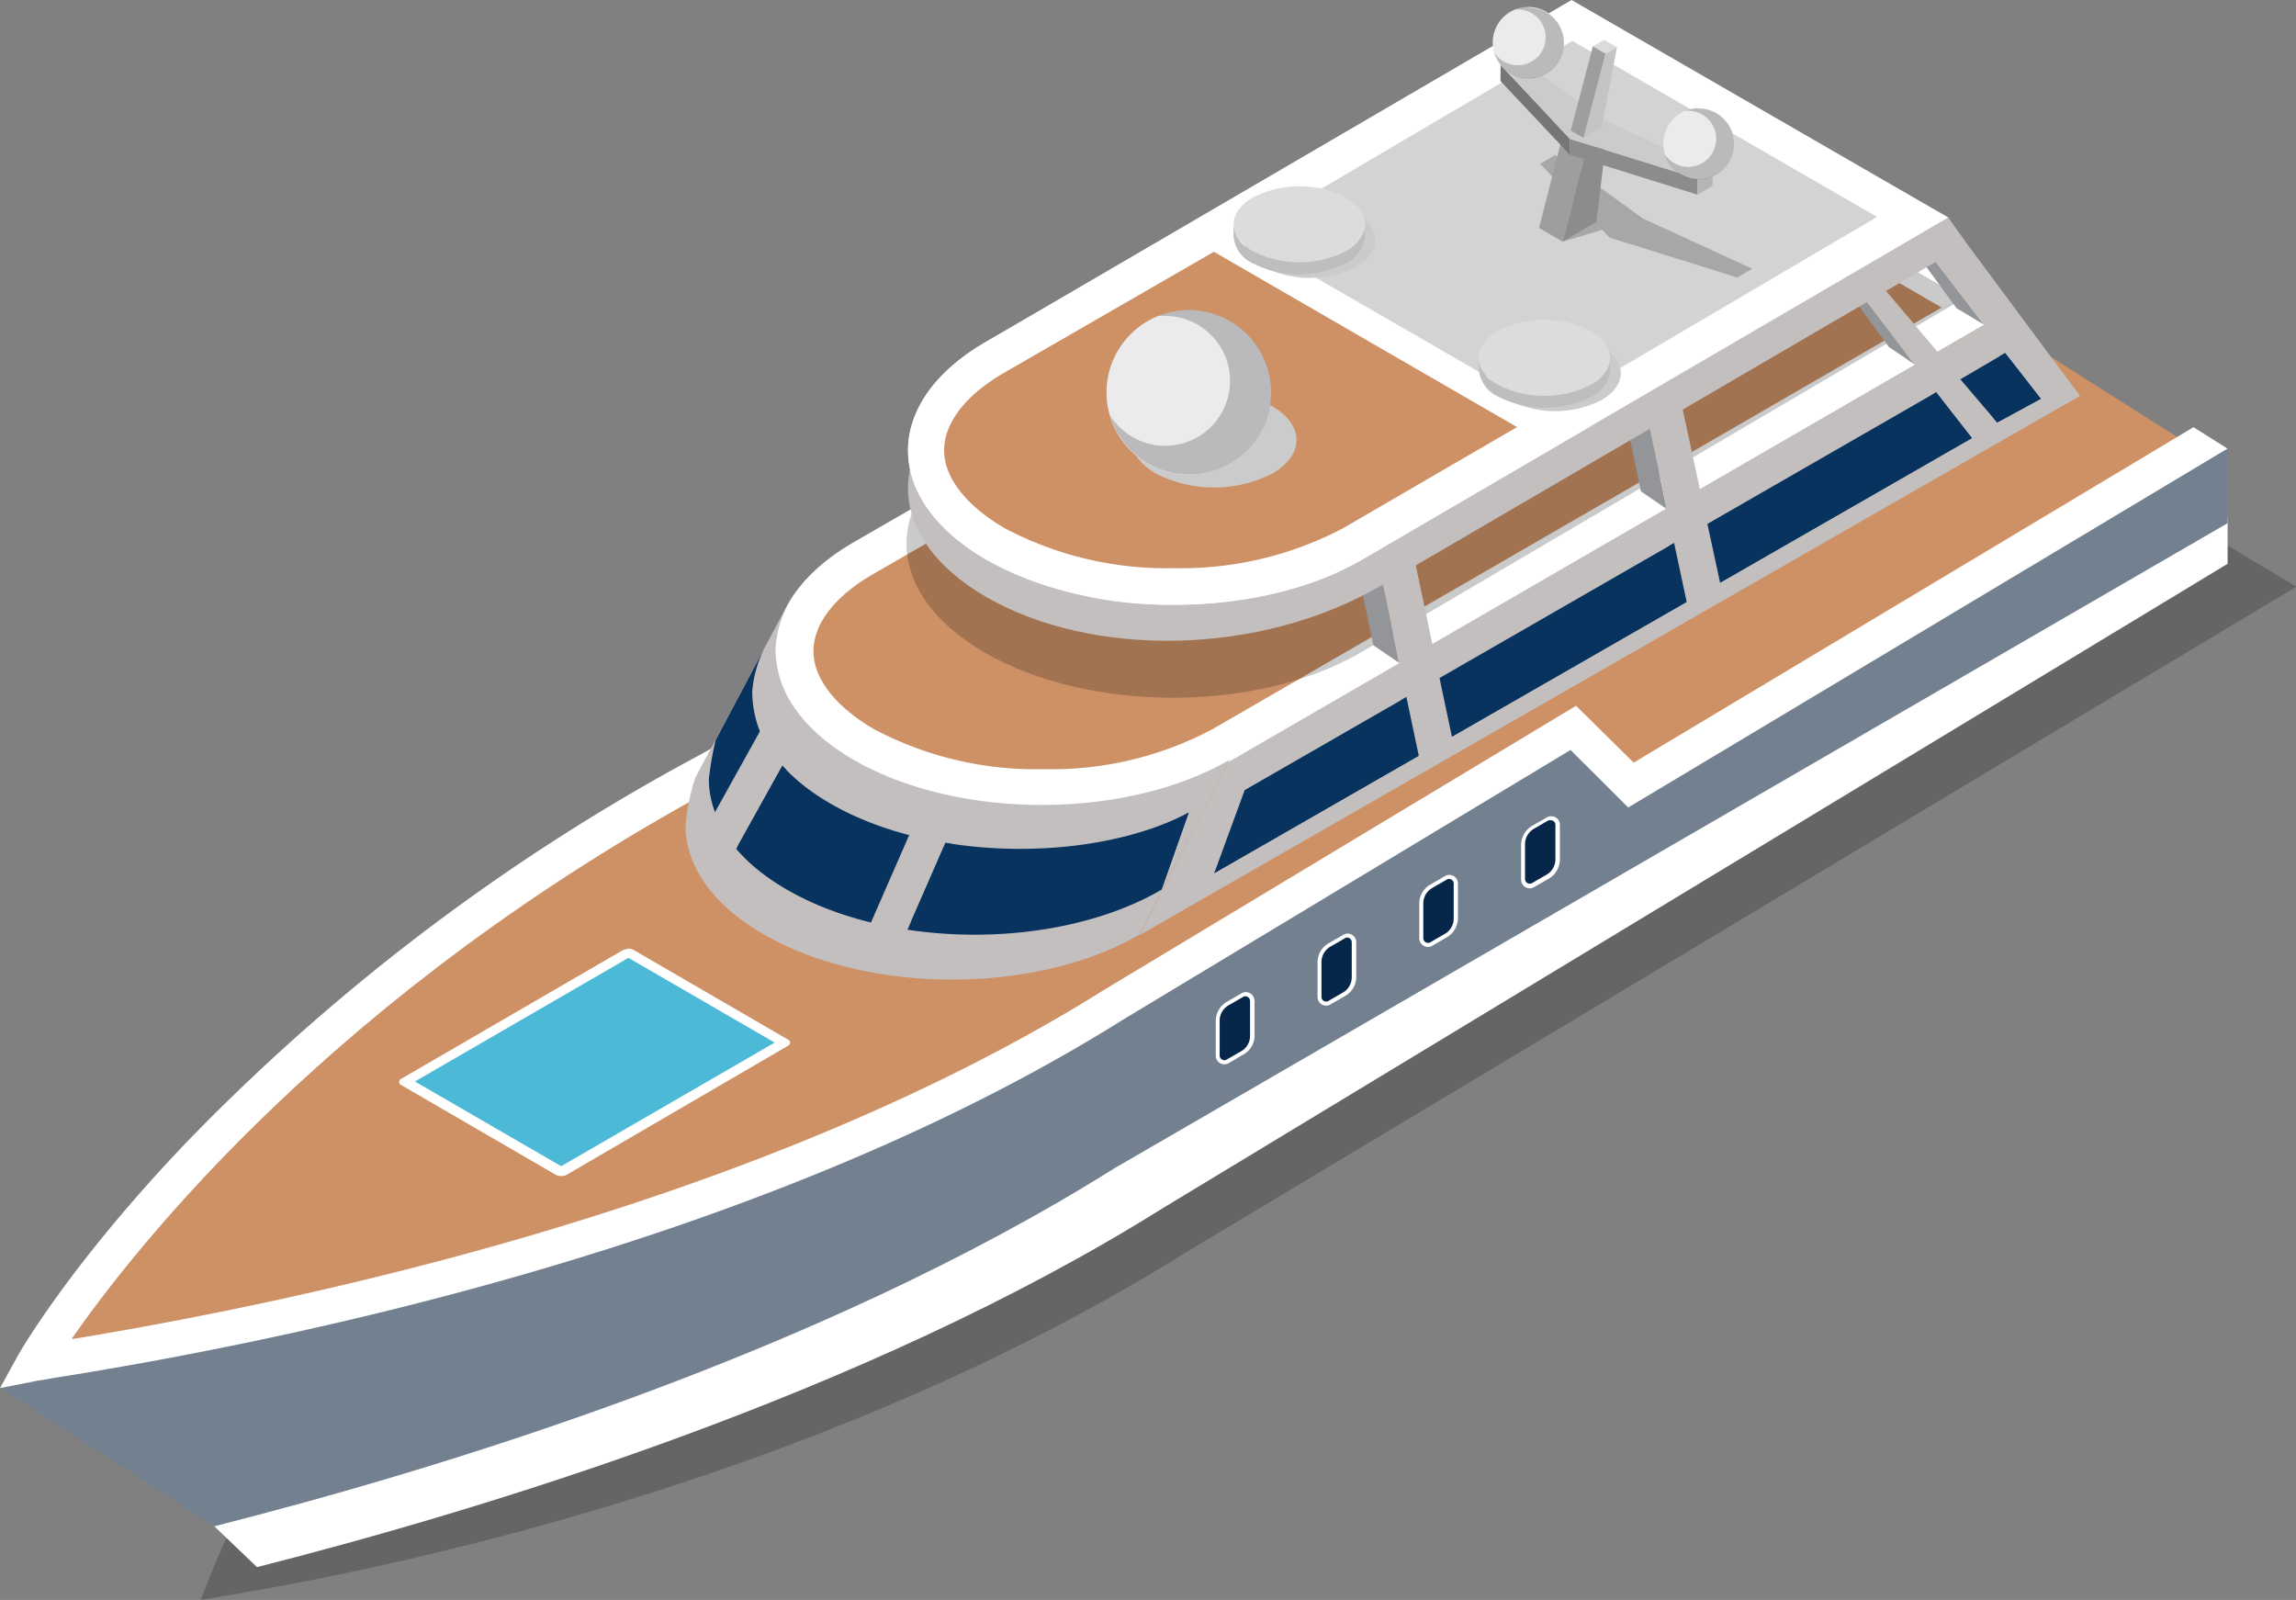 <svg xmlns="http://www.w3.org/2000/svg" viewBox="0 0 204.74 142.66"><rect x="0" y="0" width="204.74" height="142.66" fill="#808080" stroke="none"/><defs><style>.cls-1{isolation:isolate;}.cls-2{opacity:0.21;}.cls-2,.cls-6{mix-blend-mode:multiply;}.cls-3{fill:#fff;}.cls-4{fill:#73808f;}.cls-5{fill:#cd9165;}.cls-7{fill:#c3bfbf;}.cls-8{fill:#08335e;}.cls-9{mix-blend-mode:color-burn;}.cls-10{fill:#4cbad7;}.cls-11{fill:#062749;}.cls-12{fill:#939598;}.cls-13{fill:#d1d3d4;}.cls-14{fill:#dbdbdb;}.cls-15{fill:#9e9e9e;}.cls-16{fill:#8c8c8d;}.cls-17{fill:#767677;}.cls-18{fill:#b5b5b7;}.cls-19{fill:#cbcbcc;}.cls-20{fill:#c4c4c4;}.cls-21{fill:#ebebed;}.cls-22{fill:#bcbec0;}.cls-23{fill:#dcdcdc;}</style></defs><g class="cls-1"><g id="Layer_2" data-name="Layer 2"><g id="graphics"><g class="cls-2"><path d="M131.64,59.23l-4.8-2.92L69,88.94c-41.68,22.45-50.19,52-51.12,53.72,2.89-.57,49.54-6.95,88.17-31.17l98.72-59.18-27.86-16.7Z"/></g><g class="cls-1"><path class="cls-3" d="M22.92,139.73c19.66-5,54.13-15.3,80.86-32.06l94.86-57.4V46.13L103.82,93C65.19,117.23,10.39,124.45,7.5,125Z"/><path class="cls-4" d="M19.11,136.09c19.66-5,53.51-15.14,80.23-31.9l99.3-57.54V40l-3-.1L145.44,70l-5.15-5.08L99.39,89.53C60.76,113.75,6,121,3.07,121.53l-3,2.26Z"/><path class="cls-5" d="M195.66,39.93,145.44,70l-5.15-5.08L99.39,89.53C60.76,113.75,6,121,3.07,121.53c.93-1.7,18.52-30.39,60.2-52.85l57.87-32.63,4.8,2.93,36.33-20.24Z"/><path class="cls-3" d="M195.6,38.09,145.68,68l-5.14-5.07-42,25.28c-29.92,18.76-69.7,27.51-92.11,31.19,5.54-8,23.35-30.79,57.65-49.26l57-32.16,4.79,2.92,40-21.78-3.5-2.24L126,37.1l-4.81-2.92L62.5,67.26a185.45,185.45,0,0,0-45.79,34.51c-10.53,11-15,18.91-15.06,19l-1.65,3,3.38-.67c.18,0,.72-.12,1.39-.23,22.19-3.5,64.09-12.31,95.45-32l39.83-24L145.19,72l53.44-32Z"/><g class="cls-6"><path class="cls-5" d="M65.62,71.51l57-32.17-1.56-1.41-57,32.16C29.77,88.57,12,111.34,6.41,119.35c.94-.15,1.92-.31,2.92-.49C16.1,109.57,33.74,88.68,65.62,71.51Z"/></g><polygon class="cls-5" points="80.89 43.23 84.56 46.85 84.64 46.8 80.97 43.19 80.89 43.23"/></g><polygon class="cls-7" points="179.54 27.42 185.47 35.3 101.62 83.38 109.59 67.81 179.54 27.42"/><polygon class="cls-8" points="172.65 34.98 175.83 39.06 108.28 77.85 110.99 70.45 172.65 34.98"/><polygon class="cls-8" points="178.8 31.48 181.99 35.55 178.09 37.67 174.81 33.82 178.8 31.48"/><path class="cls-3" d="M179.54,27.42,109.59,67.81c-9.22,5.35-24.21,5.35-33.48,0s-9.33-14-.11-19.39L146,8Z"/><path class="cls-5" d="M93.06,70.21a32.5,32.5,0,0,1-16-3.8c-4-2.3-6.17-5.26-6.17-8.34s2.15-6,6.07-8.26L146.14,9.9l30.18,17.52L109,66.41A32.15,32.15,0,0,1,93.06,70.21Z"/><path class="cls-3" d="M146.14,11.77l27,15.65L108.15,65a30.53,30.53,0,0,1-15.09,3.58A30.77,30.77,0,0,1,77.91,65c-3.41-2-5.36-4.49-5.37-6.93s1.92-4.91,5.27-6.85l68.33-39.45Zm0-3.74L76.19,48.42C67,53.77,67,62.45,76.3,67.81a34.3,34.3,0,0,0,16.76,4c6.06,0,12.11-1.33,16.72-4l69.76-40.39L146.14,8Z"/><path class="cls-7" d="M70.22,53.93,62,69.35a18.13,18.13,0,0,0-.86,4.22l0,0c0,.06,0,.12,0,.18a2,2,0,0,0,0,.36h0c.22,3.35,2.54,6.66,7,9.22,9.28,5.35,24.26,5.35,33.48,0l8-15.57c-9.22,5.35-24.21,5.35-33.48,0-3.33-1.93-5.47-4.28-6.41-6.75a9.44,9.44,0,0,1-.58-3.23A10.29,10.29,0,0,1,70.22,53.93Z"/><path class="cls-8" d="M74.07,71.66c-3.33-1.92-5.47-4.28-6.42-6.75a9.59,9.59,0,0,1-.57-3.23,10.16,10.16,0,0,1,1.1-3.9L63.81,66a29.35,29.35,0,0,0-.6,3.45l0,0c0,4.27,3.29,7.63,7,9.76,9.25,5.34,24.18,5.36,33.4,0L106,72.45C97.85,76.79,83.32,77,74.07,71.66Z"/><g class="cls-6"><path class="cls-8" d="M105.08,73l-1.8,5.6c-9.22,5.31-24.15,5.3-33.4,0a14.55,14.55,0,0,1-6.16-6.14c.92,2.52,3.07,4.92,6.46,6.87,9.25,5.34,24.18,5.36,33.4,0L106,72.45Z"/></g><g class="cls-6"><polygon class="cls-8" points="175.84 39.06 172.65 34.98 172.17 35.26 175.03 38.94 108.7 77.02 108.28 77.85 175.84 39.06"/></g><g class="cls-9"><polygon class="cls-8" points="181.99 35.55 178.8 31.48 178.31 31.76 181.19 35.42 177.76 37.28 178.09 37.67 181.99 35.55"/></g><g class="cls-1"><path class="cls-10" d="M50.06,104.42a.69.69,0,0,1-.28-.06L36.12,96.47,55.71,85.08A.67.67,0,0,1,56,85a.69.69,0,0,1,.28.06L69.92,93,50.33,104.36A.67.67,0,0,1,50.06,104.42Z"/><g class="cls-6"><path class="cls-10" d="M56,87.88a.55.55,0,0,1,.28.06l11.05,6.38,2.61-1.52L56.26,84.91a.69.69,0,0,0-.28-.06.67.67,0,0,0-.27.06L36.12,96.3l2.61,1.51,17-9.87A.54.54,0,0,1,56,87.88Z"/></g><path class="cls-3" d="M56,85.43h.08l13,7.53-19,11H50l-13-7.53,19-11Zm0-.81a1,1,0,0,0-.48.11L35.78,96.19a.3.3,0,0,0,0,.56l13.78,8a1,1,0,0,0,.49.11,1,1,0,0,0,.48-.11L70.26,93.25c.26-.15.26-.4,0-.56l-13.78-8a1,1,0,0,0-.49-.11Z"/></g><g class="cls-6"><polygon class="cls-8" points="124.93 62.43 125.93 67.13 126.4 66.86 125.41 62.15 124.93 62.43"/></g><g class="cls-6"><polygon class="cls-8" points="148.81 48.69 149.81 53.43 150.28 53.16 149.29 48.41 148.81 48.69"/></g><polygon class="cls-7" points="147.58 59.22 147.54 59.23 147.58 59.23 147.58 59.22"/><g class="cls-2"><path d="M175.08,26.62,121.31,58.2c-9.22,5.35-24.2,5.35-33.48,0s-9.33-14-.11-19.39L141.61,7.3Z"/></g><rect class="cls-7" x="74.56" y="77.13" width="12.83" height="3.24" transform="translate(-23.62 121.4) rotate(-66.39)"/><rect class="cls-7" x="60.39" y="68.53" width="12.96" height="3.24" transform="translate(-26.93 94.53) rotate(-60.94)"/><path class="cls-11" d="M135.82,75.32a1.75,1.75,0,0,1,.87-1.53L138,73a.58.58,0,0,1,.88.51v3.12a1.75,1.75,0,0,1-.88,1.52l-1.3.76a.6.6,0,0,1-.89-.51Z"/><path class="cls-3" d="M136.41,79.21a.78.78,0,0,1-.77-.77V75.32a2,2,0,0,1,1-1.69l1.31-.75a.72.72,0,0,1,.38-.1.76.76,0,0,1,.77.77v3.12a2,2,0,0,1-1,1.68l-1.3.75A.77.77,0,0,1,136.41,79.21Zm1.88-6.07a.46.46,0,0,0-.2,0l-1.31.76a1.59,1.59,0,0,0-.79,1.37v3.12a.42.42,0,0,0,.62.35l1.3-.75a1.58,1.58,0,0,0,.79-1.37V73.55A.4.4,0,0,0,138.29,73.14Z"/><path class="cls-11" d="M126.74,80.55a1.74,1.74,0,0,1,.88-1.53l1.3-.75a.59.59,0,0,1,.88.51V81.9a1.76,1.76,0,0,1-.88,1.53l-1.3.75a.59.59,0,0,1-.88-.51Z"/><path class="cls-3" d="M127.34,84.44a.79.79,0,0,1-.78-.77V80.55a1.92,1.92,0,0,1,1-1.68l1.3-.76a.75.75,0,0,1,.38-.1.78.78,0,0,1,.77.77V81.9a2,2,0,0,1-1,1.68l-1.3.75A.76.76,0,0,1,127.34,84.44Zm1.87-6.07a.36.36,0,0,0-.2.06l-1.3.75a1.56,1.56,0,0,0-.79,1.37v3.12a.42.42,0,0,0,.62.35l1.3-.75a1.58,1.58,0,0,0,.79-1.37V78.78A.41.41,0,0,0,129.21,78.37Z"/><path class="cls-11" d="M117.66,85.78a1.74,1.74,0,0,1,.88-1.53l1.3-.75a.59.59,0,0,1,.88.51v3.12a1.76,1.76,0,0,1-.88,1.53l-1.3.75a.6.6,0,0,1-.89-.51Z"/><path class="cls-3" d="M118.26,89.67a.77.77,0,0,1-.77-.77V85.78a1.94,1.94,0,0,1,1-1.68l1.3-.75a.76.76,0,0,1,.38-.11.77.77,0,0,1,.77.77v3.12a1.94,1.94,0,0,1-1,1.68l-1.3.75A.76.76,0,0,1,118.26,89.67Zm1.87-6.07a.36.36,0,0,0-.2.06l-1.3.75a1.58,1.58,0,0,0-.79,1.37V88.9a.41.41,0,0,0,.61.35l1.3-.75a1.58,1.58,0,0,0,.79-1.37V84A.41.41,0,0,0,120.13,83.6Z"/><path class="cls-11" d="M108.58,91a1.76,1.76,0,0,1,.88-1.53l1.3-.75a.59.59,0,0,1,.88.51v3.12a1.74,1.74,0,0,1-.88,1.53l-1.3.75a.59.59,0,0,1-.88-.51Z"/><path class="cls-3" d="M109.18,94.9a.77.77,0,0,1-.77-.77V91a2,2,0,0,1,1-1.68l1.3-.75a.76.76,0,0,1,.38-.11.79.79,0,0,1,.78.77v3.12a1.92,1.92,0,0,1-1,1.68l-1.3.76A.75.75,0,0,1,109.18,94.9Zm1.87-6.07a.36.36,0,0,0-.2.06l-1.3.75a1.58,1.58,0,0,0-.79,1.37v3.12a.42.42,0,0,0,.62.35l1.3-.75a1.56,1.56,0,0,0,.79-1.37V89.24A.43.43,0,0,0,111.05,88.83Z"/><rect class="cls-7" x="124.62" y="49.01" width="3.24" height="18.47" transform="translate(-9.3 27.3) rotate(-11.91)"/><polygon class="cls-12" points="120.81 49.54 122.46 57.53 124.76 59.1 123.11 51.11 120.81 49.54"/><polygon class="cls-12" points="144.66 35.82 146.32 43.81 148.62 45.38 146.96 37.39 144.66 35.82"/><polygon class="cls-12" points="163.65 24.41 168.43 30.93 170.73 32.5 165.95 25.98 163.65 24.41"/><polygon class="cls-12" points="169.69 20.95 174.47 27.48 176.91 28.94 171.99 22.51 169.69 20.95"/><polygon class="cls-7" points="166.17 26.54 171.9 34.04 174.33 33.21 168.18 25.94 166.17 26.54"/><polygon class="cls-7" points="173.73 19.49 171.12 21.42 182.92 36.74 185.47 35.3 173.73 19.49"/><path class="cls-7" d="M175.38,21.74,123.25,52.16c-11,6.44-26,6.44-35.29,1.08s-9.32-14-.11-19.39L140.14,3.33l33.59,16.06Z"/><path class="cls-3" d="M173.73,19.39,121.44,49.91c-9.21,5.36-24.2,5.36-33.48,0s-9.32-14-.11-19.39L140.14,0Z"/><path class="cls-5" d="M104.73,52.31a32.47,32.47,0,0,1-16-3.8c-4-2.3-6.17-5.26-6.18-8.33s2.16-6,6.08-8.26l19.61-11.31,30.24,17.46L120.63,48.51A32.15,32.15,0,0,1,104.73,52.31Z"/><path class="cls-3" d="M108.28,22.47l27,15.61-15.48,9a31,31,0,0,1-15.09,3.58,30.82,30.82,0,0,1-15.15-3.58c-3.41-2-5.37-4.5-5.37-6.93s1.92-4.91,5.26-6.86l18.81-10.85Zm0-3.73L87.85,30.52c-9.21,5.36-9.16,14,.11,19.39a34.27,34.27,0,0,0,16.77,4c6.06,0,12.11-1.34,16.71-4l20.31-11.85L108.28,18.74Z"/><g class="cls-6"><polygon class="cls-13" points="110.78 20.97 140.22 3.65 167.38 19.34 137.95 36.66 110.78 20.97"/></g><g class="cls-2"><polygon points="156.25 23.96 154.91 24.74 143.52 21.18 142.88 20.49 139.35 21.55 142.29 19.86 137.34 14.6 138.68 13.82 146.48 19.47 156.25 23.96"/></g><g class="cls-1"><polygon class="cls-14" points="141.36 13.69 139.25 12.46 141.11 11.39 143.22 12.62 141.36 13.69"/><polygon class="cls-15" points="139.35 21.55 137.24 20.32 139.25 12.46 141.36 13.69 139.35 21.55"/><polygon class="cls-16" points="141.36 13.69 143.22 12.62 142.35 19.82 139.35 21.55 141.36 13.69"/></g><g class="cls-1"><polygon class="cls-17" points="139.99 12.38 139.99 13.8 133.8 7.22 133.81 5.79 139.99 12.38"/><polygon class="cls-16" points="151.37 15.93 151.37 17.36 139.99 13.8 139.99 12.38 151.37 15.93"/><polygon class="cls-18" points="152.71 15.16 152.71 16.58 151.37 17.36 151.37 15.93 152.71 15.16"/><polygon class="cls-19" points="152.71 15.16 151.37 15.93 139.99 12.38 133.81 5.79 135.15 5.01 142.95 10.66 152.71 15.16"/></g><g class="cls-1"><polygon class="cls-14" points="143.18 4.79 142.04 4.13 143.04 3.55 144.19 4.21 143.18 4.79"/><polygon class="cls-15" points="141.21 12.3 140.07 11.64 142.04 4.13 143.18 4.79 141.21 12.3"/><polygon class="cls-20" points="143.18 4.79 144.19 4.21 142.83 11.37 141.21 12.3 143.18 4.79"/></g><path class="cls-21" d="M154.64,12.81a3.16,3.16,0,1,1-3.16-3.16A3.16,3.16,0,0,1,154.64,12.81Z"/><g class="cls-2"><path d="M151.48,9.65a3.1,3.1,0,0,0-1.18.23h.24a2.49,2.49,0,1,1,0,5,2.52,2.52,0,0,1-2.1-1.14,3.16,3.16,0,1,0,3-4.06Z"/></g><path class="cls-21" d="M139.45,3.78A3.17,3.17,0,1,1,136.28.62,3.16,3.16,0,0,1,139.45,3.78Z"/><g class="cls-2"><path d="M136.28.62a3.24,3.24,0,0,0-1.17.22h.24a2.49,2.49,0,1,1-2.1,3.84,3.16,3.16,0,1,0,3-4Z"/></g><g class="cls-6"><path class="cls-19" d="M113.45,36.23c2.87,1.65,2.89,4.35,0,6a11.48,11.48,0,0,1-10.37,0c-2.88-1.66-2.89-4.36,0-6A11.44,11.44,0,0,1,113.45,36.23Z"/></g><path class="cls-21" d="M113.35,35A7.34,7.34,0,1,1,106,27.65,7.34,7.34,0,0,1,113.35,35Z"/><g class="cls-2"><path d="M106,27.65a7.24,7.24,0,0,0-2.72.52,4.89,4.89,0,0,1,.54,0A5.79,5.79,0,1,1,99,37.05a7.33,7.33,0,1,0,7-9.4Z"/></g><g class="cls-6"><path class="cls-19" d="M120.92,19c2.29,1.33,2.3,3.47,0,4.79a9.13,9.13,0,0,1-8.27,0c-2.29-1.32-2.3-3.46,0-4.79A9.13,9.13,0,0,1,120.92,19Z"/></g><g class="cls-1"><path class="cls-22" d="M121.69,20v1.1a2.91,2.91,0,0,1-1.7,2.38,9.13,9.13,0,0,1-8.27,0A2.91,2.91,0,0,1,110,21.08V20a2.93,2.93,0,0,0,1.73,2.41,9.11,9.11,0,0,0,8.26,0,2.91,2.91,0,0,0,1.7-2.38Z"/></g><path class="cls-23" d="M120,17.6c2.3,1.32,2.31,3.46,0,4.79a9.11,9.11,0,0,1-8.26,0c-2.3-1.33-2.31-3.47,0-4.79A9.11,9.11,0,0,1,120,17.6Z"/><g class="cls-6"><path class="cls-19" d="M142.81,30.88c2.29,1.32,2.3,3.47,0,4.79a9.13,9.13,0,0,1-8.27,0c-2.29-1.32-2.3-3.47,0-4.79A9.13,9.13,0,0,1,142.81,30.88Z"/></g><g class="cls-1"><path class="cls-22" d="M143.58,31.93V33a2.9,2.9,0,0,1-1.7,2.37,9.13,9.13,0,0,1-8.27,0A2.94,2.94,0,0,1,131.88,33v-1.1a2.89,2.89,0,0,0,1.72,2.41,9.13,9.13,0,0,0,8.27,0,2.88,2.88,0,0,0,1.7-2.37Z"/></g><path class="cls-23" d="M141.85,29.51c2.29,1.33,2.31,3.47,0,4.79a9.13,9.13,0,0,1-8.27,0c-2.29-1.32-2.3-3.46,0-4.79A9.11,9.11,0,0,1,141.85,29.51Z"/><g class="cls-6"><polygon class="cls-8" points="84.87 75.24 81.78 82.24 81.24 82.17 84.31 75.15 84.87 75.24"/></g><g class="cls-6"><polygon class="cls-8" points="70.12 68.65 66.12 75.7 65.81 75.39 69.77 68.28 70.12 68.65"/></g><polygon class="cls-7" points="149.77 35.22 146.64 36.01 150.46 53.93 153.61 53 149.77 35.22"/></g></g></g></svg>